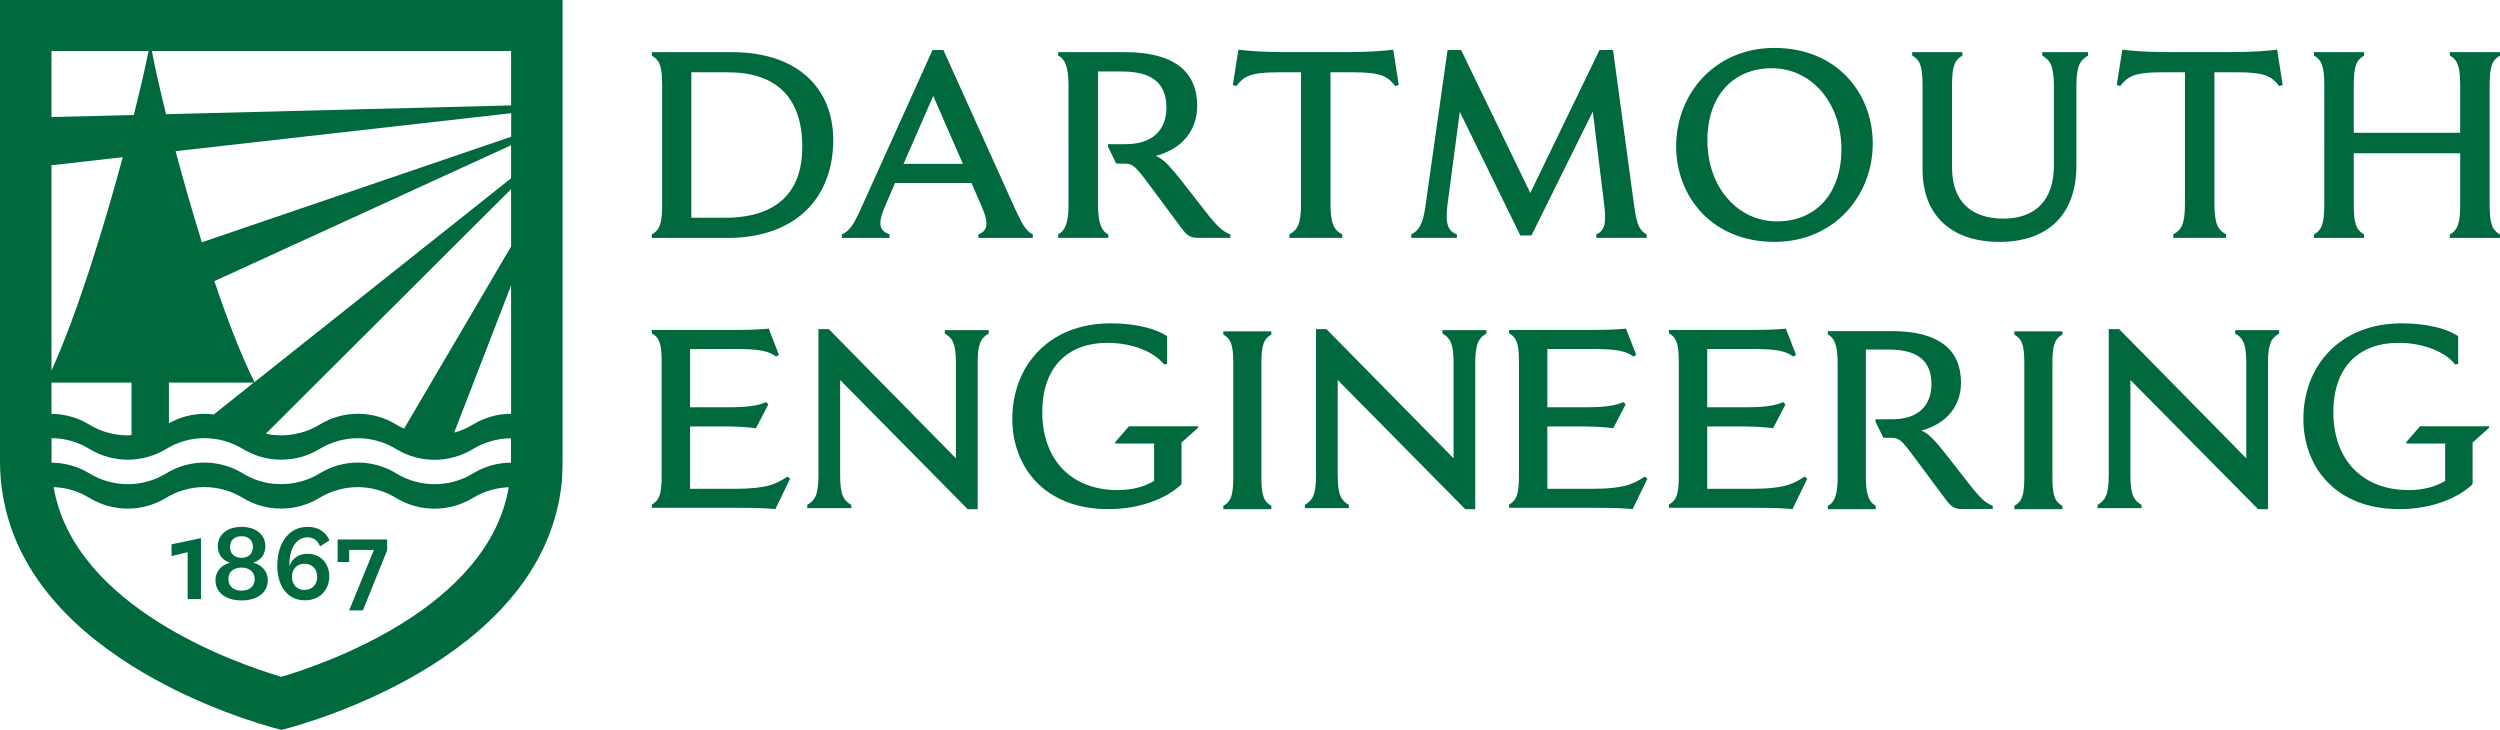 <?xml version="1.0" encoding="utf-8"?>
<!-- Generator: Adobe Illustrator 24.1.0, SVG Export Plug-In . SVG Version: 6.00 Build 0)  -->
<svg version="1.1" id="Layer_1" xmlns="http://www.w3.org/2000/svg" xmlns:xlink="http://www.w3.org/1999/xlink" x="0px" y="0px"
	 viewBox="0 0 253.53 74.01" style="enable-background:new 0 0 253.53 74.01;" xml:space="preserve">
<style type="text/css">
	.st0{fill:#00693E;}
</style>
<path class="st0" d="M74.25,5.29H66.1v0.35c0.73,0.43,1.05,0.94,1.05,2.99v12.16c0,2.04-0.32,2.56-1.05,2.99v0.35h7.64
	c7.1,0,10.76-4.2,10.76-9.93C84.51,9.03,80.96,5.29,74.25,5.29 M73.53,22.08h-3.42V7.33h3.66c4.9,0,7.59,2.48,7.59,7.59
	C81.36,19.36,78.91,22.08,73.53,22.08 M147.71,23.77c-0.83-0.35-1.18-1-0.91-3.07l1.24-9.36l6.14,12.54h1.13l6.22-12.57l1.16,9.5
	c0.24,2.02-0.03,2.61-0.81,2.96v0.35h5.11v-0.35c-0.7-0.38-1-0.94-1.26-2.85l-2.15-15.85h-1.37l-7.02,14.5l-7.02-14.5h-1.37
	l-2.23,15.74c-0.27,1.96-0.67,2.56-1.45,2.96v0.35h4.63V23.77z M136.11,23.77c-0.81-0.46-1.18-1-1.18-3.12V7.33h2.29
	c2.93,0,3.5,0.43,4.28,1.4l0.35-0.11l-0.56-3.58c-1.1,0.13-2.56,0.24-4.39,0.24h-6.92c-1.83,0-3.28-0.11-4.39-0.24l-0.57,3.58
	l0.35,0.11c0.78-0.97,1.35-1.4,4.28-1.4h2.29v13.32c0,2.13-0.38,2.66-1.18,3.12v0.35h5.36V23.77z M112.4,24.12h-5.09v-0.35
	c0.59-0.3,1.05-0.94,1.05-2.99V8.62c0-2.04-0.46-2.69-1.05-2.99V5.29h6.78c5.01,0,7.32,1.99,7.32,5.46c0,2.37-1.43,4.33-4.2,5.06
	c0.81,0.32,1.48,1.1,2.72,2.66l2.31,2.96c1.29,1.67,1.83,2.07,2.53,2.34v0.35h-3.31c-0.7,0-1.08-0.22-1.61-0.94l-3.36-4.52
	c-1.32-1.78-1.59-2.07-2.48-2.07h-0.81l-0.83-1.7v-0.27h1.78c2.72,0,4.14-1.43,4.14-3.71c0-2.5-1.51-3.66-4.49-3.66h-2.45v13.54
	c0,2.04,0.46,2.69,1.05,2.99V24.12z M102.96,21.22L95.67,5.07h-1.1l-7.29,16.15c-0.73,1.59-1.1,2.18-1.91,2.56v0.35h4.84v-0.35
	c-0.97-0.38-1.29-0.97-0.43-2.93l0.99-2.29h7.75l1,2.29c0.86,1.96,0.57,2.56-0.3,2.93v0.35h5.52v-0.35
	C104.04,23.4,103.69,22.8,102.96,21.22 M91.63,16.62l3.01-6.89l3.01,6.89H91.63z M239.75,5.64c-0.73,0.43-1.05,0.94-1.05,2.99v4.84
	h10.79V8.62c0-2.04-0.32-2.56-1.05-2.99V5.29h5.09v0.35c-0.73,0.43-1.05,0.94-1.05,2.99v12.16c0,2.04,0.32,2.56,1.05,2.99v0.35
	h-5.09v-0.35c0.73-0.43,1.05-0.94,1.05-2.99v-5.25H238.7v5.25c0,2.04,0.32,2.56,1.05,2.99v0.35h-5.09v-0.35
	c0.73-0.43,1.05-0.94,1.05-2.99V8.62c0-2.04-0.32-2.56-1.05-2.99V5.29h5.09V5.64z M225.76,24.12h-5.36v-0.35
	c0.81-0.46,1.18-1,1.18-3.12V7.33h-2.29c-2.93,0-3.5,0.43-4.28,1.4l-0.35-0.11l0.57-3.58c1.1,0.13,2.56,0.24,4.39,0.24h6.92
	c1.83,0,3.28-0.11,4.39-0.24l0.56,3.58l-0.35,0.11c-0.78-0.97-1.35-1.4-4.28-1.4h-2.29v13.32c0,2.13,0.38,2.66,1.18,3.12V24.12z
	 M207.09,5.29h4.66v0.35c-0.78,0.46-1.18,1-1.18,3.12v8.05c0,4.98-2.91,7.72-7.8,7.72c-4.92,0-7.8-2.72-7.8-7.35V8.62
	c0-2.04-0.32-2.56-1.05-2.99V5.29h5.09v0.35c-0.73,0.43-1.05,0.94-1.05,2.99v8.37c0,3.31,1.83,5.17,5.22,5.17
	c3.26,0,5.11-1.91,5.11-5.36V8.76c0-2.13-0.4-2.66-1.18-3.12V5.29z M179.94,4.86c-6.03,0-9.96,4.66-9.96,9.98
	c0,5.06,3.61,9.69,9.98,9.69c6.03,0,9.96-4.66,9.96-9.98C189.92,9.48,186.31,4.86,179.94,4.86 M180.2,22.45
	c-3.98,0-7.05-3.47-7.05-8.21c0-4.52,2.61-7.32,6.54-7.32c3.98,0,7.05,3.47,7.05,8.21C186.74,19.66,184.13,22.45,180.2,22.45"/>
<g>
	<path class="st0" d="M74.35,35.39c2.68,0,3.53,0.18,4.36,0.77l0.28-0.18l-1.03-2.65c-0.95,0.1-2.24,0.13-3.82,0.13H66.1v0.34
		c0.7,0.41,1,0.9,1,2.86v11.65c0,1.96-0.31,2.45-1,2.86v0.33h8.71c1.75,0,2.84,0.03,3.82,0.13l1.5-3.09l-0.28-0.21
		c-1.11,0.75-2.09,1.24-5.31,1.24h-4.56v-6.32h3.87c0.98,0,2.09,0.08,2.81,0.18l1.26-2.42l-0.23-0.23c-0.8,0.34-1.83,0.52-3.71,0.52
		h-4v-5.9H74.35z"/>
	<path class="st0" d="M177.5,35.39c2.68,0,3.53,0.18,4.36,0.77l0.28-0.18l-1.03-2.65c-0.95,0.1-2.24,0.13-3.82,0.13h-8.04v0.34
		c0.7,0.41,1,0.9,1,2.86v11.65c0,1.96-0.31,2.45-1,2.86v0.33h8.71c1.75,0,2.84,0.03,3.82,0.13l1.5-3.09l-0.28-0.21
		c-1.11,0.75-2.09,1.24-5.31,1.24h-4.56v-6.32h3.87c0.98,0,2.09,0.08,2.81,0.18l1.26-2.42l-0.23-0.23c-0.8,0.34-1.83,0.52-3.71,0.52
		h-4v-5.9H177.5z"/>
	<path class="st0" d="M161.29,35.39c2.68,0,3.53,0.18,4.36,0.77l0.28-0.18l-1.03-2.65c-0.95,0.1-2.24,0.13-3.82,0.13h-8.04v0.34
		c0.7,0.41,1,0.9,1,2.86v11.65c0,1.96-0.31,2.45-1,2.86v0.33h8.71c1.75,0,2.84,0.03,3.82,0.13l1.5-3.09l-0.28-0.21
		c-1.11,0.75-2.09,1.24-5.31,1.24h-4.56v-6.32h3.87c0.98,0,2.09,0.08,2.81,0.18l1.26-2.42l-0.23-0.23c-0.8,0.34-1.83,0.52-3.71,0.52
		h-4v-5.9H161.29z"/>
	<path class="st0" d="M99.14,36.81c0-2.04,0.39-2.55,1.13-2.99v-0.34h-4.46v0.34c0.75,0.44,1.13,0.95,1.13,2.99v9.67l-12.89-13.1H83
		v14.83c0,2.04-0.39,2.55-1.13,2.99v0.33h4.46V51.2c-0.75-0.44-1.13-0.95-1.13-2.99v-9.67l12.94,13.1h1.01V36.81z"/>
	<path class="st0" d="M149.61,36.81c0-2.04,0.39-2.55,1.13-2.99v-0.34h-4.46v0.34c0.75,0.44,1.13,0.95,1.13,2.99v9.67l-12.89-13.1
		h-1.06v14.83c0,2.04-0.39,2.55-1.13,2.99v0.33h4.46V51.2c-0.75-0.44-1.13-0.95-1.13-2.99v-9.67l12.94,13.1h1.01V36.81z"/>
	<path class="st0" d="M230,36.81c0-2.04,0.39-2.55,1.13-2.99v-0.34h-4.46v0.34c0.75,0.44,1.13,0.95,1.13,2.99v9.67l-12.89-13.1
		h-1.06v14.83c0,2.04-0.39,2.55-1.13,2.99v0.33h4.46V51.2c-0.75-0.44-1.13-0.95-1.13-2.99v-9.67L229,51.64H230V36.81z"/>
	<path class="st0" d="M119.77,49.16l0.05-0.13v-4.15l1.68-1.5v-0.15h-7.01l-1.39,1.6v0.15h3.94v3.79c-0.98,0.59-2.19,0.93-3.71,0.93
		c-4.69,0-7.63-3.09-7.63-7.89c0-4.49,2.48-7.04,6.63-7.04c2.6,0,4.79,0.98,5.72,2.19l0.31-0.05V34.1
		c-1.01-0.72-3.09-1.31-5.72-1.31c-6.32,0-9.98,4.36-9.98,9.69c0,4.82,3.22,9.15,9.72,9.15C115.31,51.64,118.05,50.73,119.77,49.16"
		/>
	<path class="st0" d="M250.7,49.16l0.05-0.13v-4.15l1.68-1.5v-0.15h-7.01l-1.39,1.6v0.15h3.94v3.79c-0.98,0.59-2.19,0.93-3.71,0.93
		c-4.69,0-7.63-3.09-7.63-7.89c0-4.49,2.48-7.04,6.63-7.04c2.6,0,4.79,0.98,5.72,2.19l0.31-0.05V34.1
		c-1.01-0.72-3.09-1.31-5.72-1.31c-6.32,0-9.98,4.36-9.98,9.69c0,4.82,3.22,9.15,9.72,9.15C246.24,51.64,248.97,50.73,250.7,49.16"
		/>
	<path class="st0" d="M128.93,51.3c-0.7-0.41-1.01-0.9-1.01-2.86V36.79c0-1.96,0.31-2.45,1.01-2.86v-0.33h-4.87v0.33
		c0.7,0.41,1.01,0.9,1.01,2.86v11.65c0,1.96-0.31,2.45-1.01,2.86v0.34h4.87V51.3z"/>
	<path class="st0" d="M209.15,51.3c-0.7-0.41-1.01-0.9-1.01-2.86V36.79c0-1.96,0.31-2.45,1.01-2.86v-0.33h-4.87v0.33
		c0.7,0.41,1.01,0.9,1.01,2.86v11.65c0,1.96-0.31,2.45-1.01,2.86v0.34h4.87V51.3z"/>
	<path class="st0" d="M190.23,51.64h-4.87V51.3c0.57-0.28,1-0.9,1-2.86V36.78c0-1.96-0.44-2.58-1-2.86v-0.34h6.5
		c4.8,0,7.01,1.91,7.01,5.23c0,2.27-1.37,4.15-4.02,4.85c0.77,0.31,1.42,1.06,2.6,2.55l2.22,2.84c1.24,1.6,1.75,1.99,2.42,2.24v0.33
		h-3.17c-0.67,0-1.03-0.21-1.55-0.9l-3.22-4.33c-1.26-1.7-1.52-1.99-2.37-1.99H191l-0.8-1.62v-0.26h1.7c2.6,0,3.97-1.37,3.97-3.56
		c0-2.4-1.44-3.51-4.31-3.51h-2.34v12.97c0,1.96,0.44,2.58,1,2.86V51.64z"/>
</g>
<g>
	<path class="st0" d="M57.05,46.81V0H0v46.81c0,0.66,0.03,1.3,0.09,1.93h0h0c0.01,0.12,0.02,0.23,0.04,0.35c0,0.02,0,0.04,0.01,0.06
		c0,0.01,0,0.01,0,0.02c0.02,0.14,0.03,0.28,0.05,0.42c0.01,0.09,0.02,0.17,0.04,0.26c0.01,0.06,0.02,0.13,0.03,0.19
		c0.01,0.1,0.03,0.19,0.05,0.29c0.03,0.2,0.07,0.4,0.11,0.59c0,0,0,0.01,0,0.01c0.01,0.03,0.01,0.06,0.02,0.09l0,0
		c3.54,17.15,28.1,23,28.1,23s24.55-5.85,28.1-22.99l0,0c0-0.01,0-0.02,0.01-0.03c0,0,0-0.01,0-0.01c0.02-0.11,0.04-0.23,0.07-0.34
		c0.05-0.29,0.1-0.57,0.14-0.87c0.02-0.11,0.03-0.22,0.05-0.33c0.01-0.06,0.02-0.13,0.02-0.19c0.01-0.11,0.03-0.23,0.04-0.35
		c0,0,0,0,0,0c0.01-0.05,0.01-0.1,0.02-0.15h0l0,0v0C57.02,48.12,57.05,47.47,57.05,46.81z M51.83,46.92
		C51.83,46.92,51.83,46.92,51.83,46.92C51.83,46.92,51.83,46.92,51.83,46.92c-1.34,0-2.68,0.37-3.86,1.09
		c-1.19,0.73-2.55,1.09-3.89,1.09c-1.35,0-2.7-0.36-3.89-1.09c-1.19-0.73-2.54-1.1-3.89-1.1c-1.35,0-2.7,0.37-3.89,1.1h0
		c-0.8,0.49-1.68,0.81-2.57,0.97c-0.22,0.04-0.44,0.07-0.66,0.09c-0.43,0.04-0.87,0.04-1.31,0c-0.22-0.02-0.43-0.04-0.65-0.08
		c-0.9-0.16-1.78-0.48-2.59-0.98c-1.19-0.73-2.55-1.1-3.89-1.1c-1.35,0-2.7,0.37-3.89,1.1c-1.19,0.73-2.54,1.09-3.89,1.09
		c-1.35,0-2.7-0.36-3.89-1.09h0c-1.18-0.72-2.51-1.08-3.84-1.09c0,0,0,0,0,0c0-0.04,0-0.07,0-0.11v-2.36c0.07,0,0.15-0.01,0.22-0.01
		c1.26,0.04,2.51,0.4,3.62,1.09l0,0c1.19,0.72,2.54,1.09,3.89,1.09c1.35,0,2.7-0.37,3.89-1.09c2.38-1.46,5.39-1.46,7.78,0v0
		c2.38,1.45,5.39,1.45,7.78,0l0,0c1.19-0.72,2.54-1.09,3.88-1.09c1.35,0,2.7,0.37,3.89,1.1c2.38,1.45,5.39,1.45,7.78,0v0
		c1.12-0.68,2.38-1.04,3.64-1.09c0.07,0,0.15,0.01,0.22,0.01v2.36C51.83,46.84,51.83,46.88,51.83,46.92z M40.98,43.47
		c-0.27-0.12-0.54-0.25-0.79-0.41c-1.19-0.73-2.54-1.1-3.89-1.1c-1.35,0-2.7,0.37-3.89,1.1h0c-0.8,0.49-1.68,0.81-2.57,0.97
		c-0.22,0.04-0.44,0.07-0.66,0.09c-0.43,0.04-0.87,0.04-1.31,0c-0.22-0.02-0.43-0.04-0.65-0.08c-0.09-0.02-0.17-0.04-0.26-0.06
		l24.87-24.8V25L40.98,43.47z M51.83,28.95v13.01c0,0,0,0,0,0c-1.34,0-2.68,0.37-3.86,1.09c-0.6,0.37-1.24,0.64-1.91,0.82
		L51.83,28.95z M51.83,18.08L25.81,38.75c-1.34-2.66-2.74-6.29-4.07-10.24l30.09-13.78V18.08z M17.13,38.8h8.61l-4.06,3.23
		c-0.32-0.04-0.64-0.06-0.95-0.06c-1.24,0-2.48,0.33-3.6,0.95V38.8z M51.83,13.87L20.47,24.57c-0.97-3.12-1.88-6.3-2.66-9.24
		l34.03-3.85V13.87z M5.22,37.58V16.76l7.23-0.82C10.47,23.27,7.79,31.93,5.22,37.58z M5.22,38.8h8.12v5.32
		c-0.13,0.01-0.26,0.03-0.39,0.03c-1.35,0-2.7-0.36-3.89-1.09h0c-1.18-0.72-2.51-1.08-3.84-1.09c0,0,0,0,0,0V38.8z M51.83,10.69
		l-34.99,0.89c-0.64-2.57-1.13-4.79-1.44-6.41h36.43V10.69z M15.07,5.17c-0.33,1.64-0.85,3.89-1.5,6.49l-8.35,0.21v-6.7H15.07z
		 M28.53,68.64C23.87,67.26,7.52,61.56,5.44,49.4c0,0,0,0,0,0c0,0,0,0,0,0c1.26,0.04,2.51,0.4,3.62,1.09l0,0
		c1.19,0.72,2.54,1.09,3.89,1.09c1.35,0,2.7-0.37,3.89-1.09c2.38-1.46,5.39-1.46,7.78,0v0c2.38,1.45,5.39,1.45,7.78,0l0,0
		c1.19-0.72,2.54-1.09,3.88-1.09c1.35,0,2.7,0.37,3.89,1.1c2.38,1.45,5.39,1.45,7.78,0v0c1.12-0.68,2.38-1.04,3.64-1.09l0,0
		C49.53,61.56,33.17,67.26,28.53,68.64z"/>
	<polygon class="st0" points="17.4,56.39 19.03,56 19.03,60.75 20.38,60.75 20.38,54.57 17.4,55.2 	"/>
	<polygon class="st0" points="34.24,57 35.41,57 35.41,55.77 37.92,55.77 35.41,61.9 36.8,61.9 39.26,55.82 39.26,54.71 
		34.24,54.71 	"/>
	<path class="st0" d="M25.71,57.07v-0.02c0.75-0.24,1.2-0.84,1.2-1.67c0-1.14-0.94-1.95-2.41-1.95c-1.48,0-2.41,0.81-2.41,1.95
		c0,0.83,0.46,1.43,1.2,1.67v0.02c-0.84,0.23-1.44,0.9-1.44,1.76c0,1.26,1.04,2.06,2.65,2.06c1.61,0,2.66-0.8,2.66-2.06
		C27.16,57.97,26.56,57.29,25.71,57.07z M24.49,54.38c0.67,0,1.16,0.36,1.16,1.09c0,0.72-0.49,1.1-1.16,1.1
		c-0.67,0-1.16-0.38-1.16-1.1C23.33,54.74,23.82,54.38,24.49,54.38z M24.49,59.9c-0.79,0-1.33-0.43-1.33-1.17
		c0-0.74,0.53-1.17,1.33-1.17c0.79,0,1.34,0.43,1.34,1.17C25.83,59.47,25.29,59.9,24.49,59.9z"/>
	<path class="st0" d="M31.19,54.49c0.58,0,1.05,0.33,1.27,0.92l0.95-0.62c-0.37-0.86-1.14-1.36-2.22-1.36
		c-1.88,0-3.07,1.63-3.07,3.91c0,0.93,0.2,1.77,0.62,2.4c0.47,0.7,1.19,1.14,2.17,1.14c1.51,0,2.48-1.03,2.48-2.43
		c0-1.29-0.84-2.29-2.23-2.29c-0.85,0-1.53,0.48-1.78,1.19h-0.03v-0.18C29.35,55.66,30.03,54.49,31.19,54.49z M30.87,57.17
		c0.76,0,1.3,0.52,1.3,1.33c0,0.81-0.54,1.33-1.3,1.33c-0.73,0-1.26-0.52-1.26-1.33C29.6,57.69,30.14,57.17,30.87,57.17z"/>
</g>
</svg>
